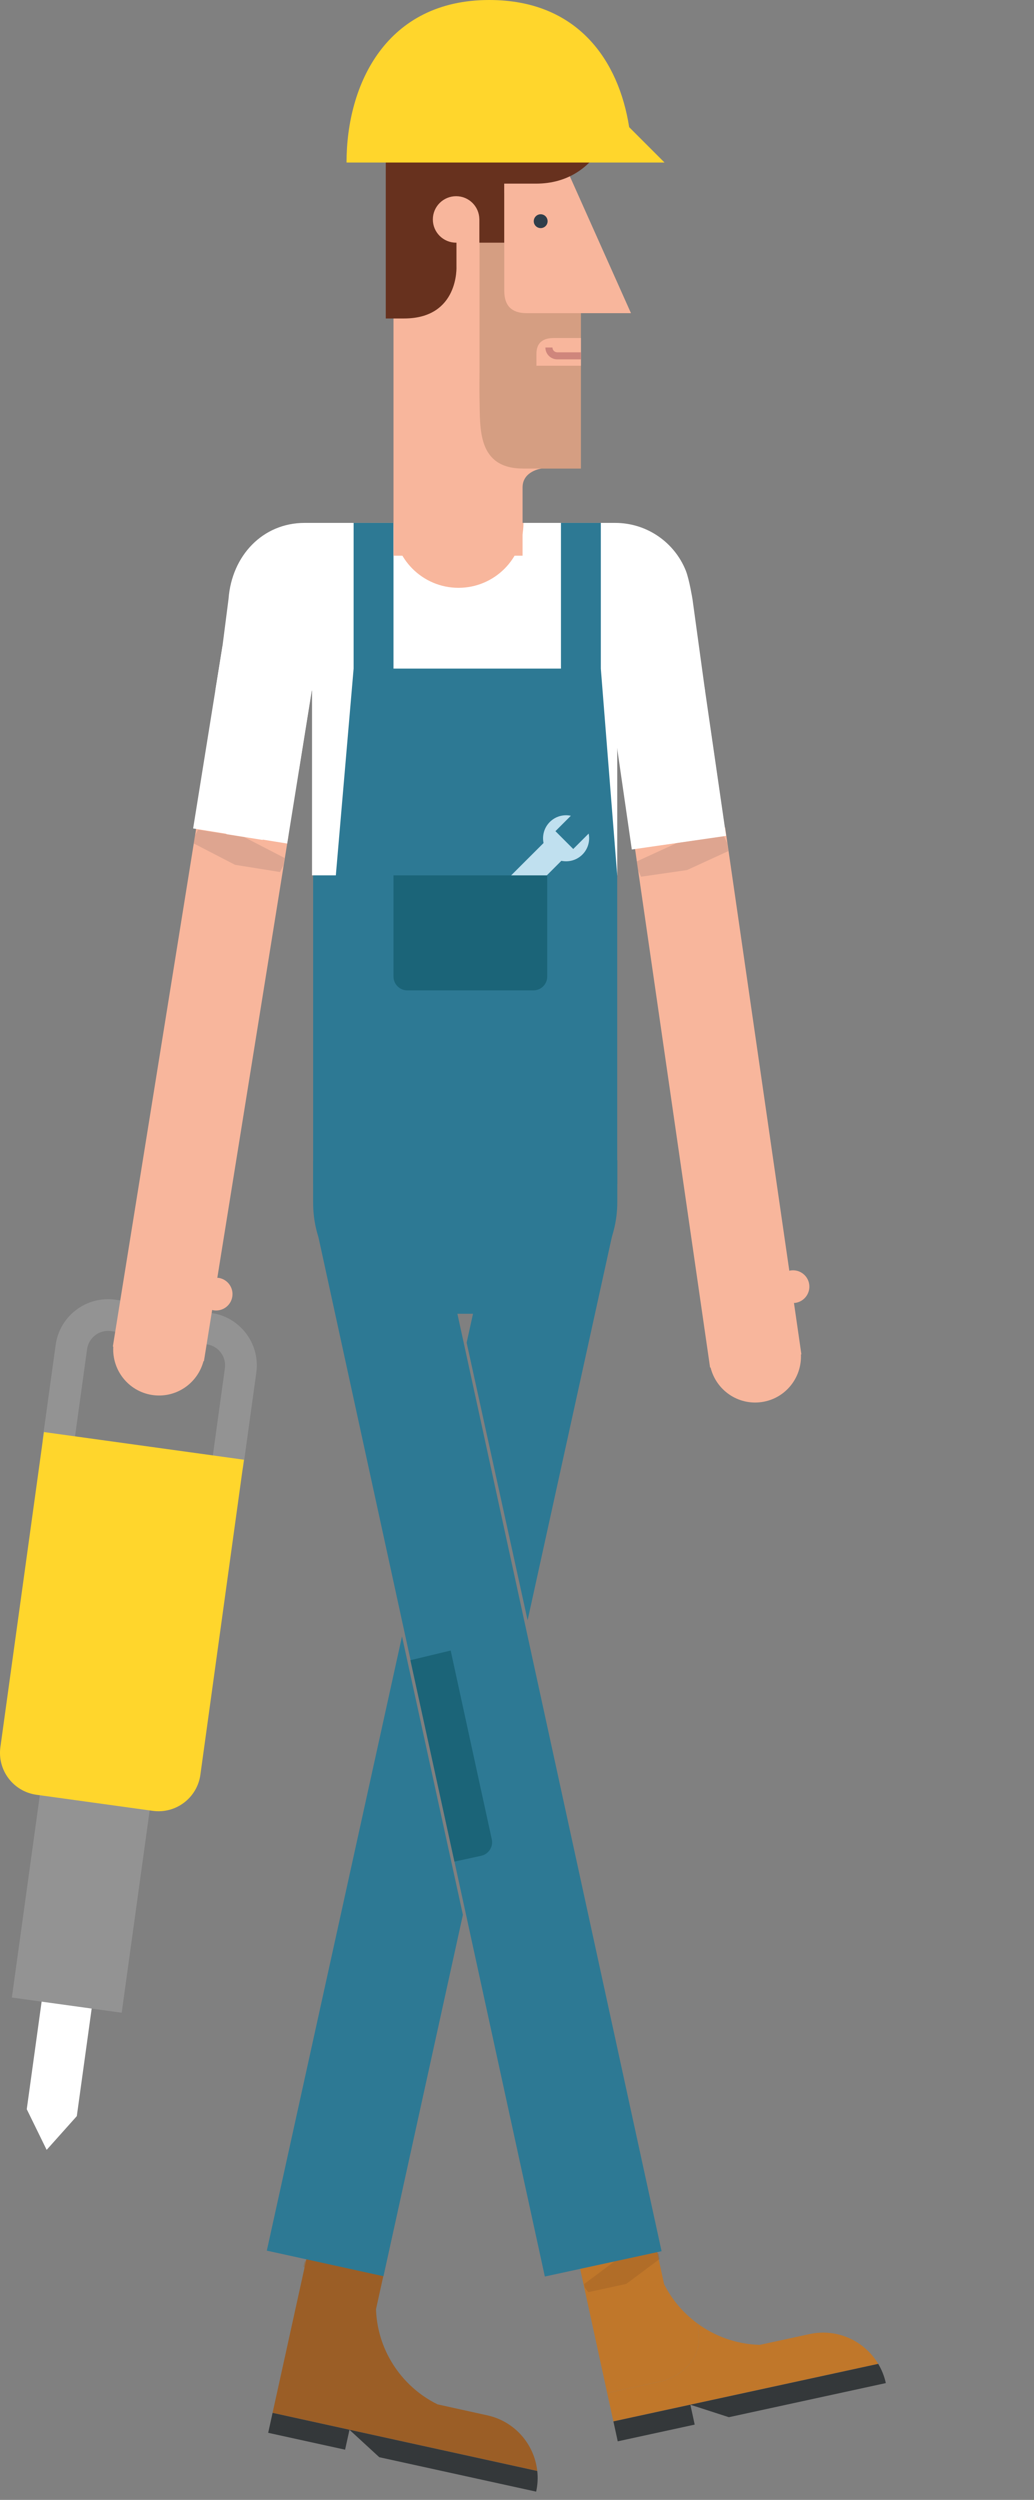 <?xml version="1.0" encoding="utf-8"?>
<!-- Generator: Adobe Illustrator 16.0.0, SVG Export Plug-In . SVG Version: 6.00 Build 0)  -->
<!DOCTYPE svg PUBLIC "-//W3C//DTD SVG 1.1//EN" "http://www.w3.org/Graphics/SVG/1.1/DTD/svg11.dtd">
<svg version="1.1" id="Layer_1" xmlns="http://www.w3.org/2000/svg" xmlns:xlink="http://www.w3.org/1999/xlink" x="0px" y="0px"
	 width="75.418px" height="182.292px" viewBox="-8.205 0 75.418 182.292" enable-background="new -8.205 0 75.418 182.292"
	 xml:space="preserve">
<rect x="-8.205" y="0" width="75.418" height="182.292" fill="#808080" stroke="none"/>
<path fill="#2D7994" d="M14.635,87.717c0,4.463,3.558,8.083,8.027,8.083h6.125c4.471,0,8.032-3.68,8.032-8.146v-3.057l-22.185,0.062
	V87.717z"/>
<g>
	<path fill="#9B5E26" d="M27.334,176.126l-3.623-0.799c-1.515-0.742-2.729-1.935-3.513-3.365c-0.591-1.082-0.936-2.303-0.978-3.571
		l1.553-7.048l-0.173-0.081l-5.43-1.19l-1.961,8.909l-0.656,2.981l-0.211,0.957l-0.21,0.957l-0.457,2.069l19.306,4.239
		C30.771,178.244,29.351,176.567,27.334,176.126"/>
	<path fill="#34383A" d="M11.356,177.401l5.61,1.231l0.12-0.545l0.199-0.905l2.173,1.998l11.443,2.511
		c0.112-0.507,0.136-1.016,0.081-1.506l-19.306-4.239l-0.199,0.909L11.356,177.401z"/>
	<g opacity="0.4">
		<g>
			<g>
				<defs>
					
						<rect id="SVGID_1_" x="13.878" y="165.343" transform="matrix(0.908 0.419 -0.419 0.908 71.214 8.277)" width="5.772" height="1.834"/>
				</defs>
				<clipPath id="SVGID_2_">
					<use xlink:href="#SVGID_1_"  overflow="visible"/>
				</clipPath>
				
					<rect x="13.878" y="165.343" transform="matrix(-0.977 -0.214 0.214 -0.977 -2.522 332.244)" clip-path="url(#SVGID_2_)" fill="#9B5E26" width="5.773" height="1.831"/>
			</g>
		</g>
	</g>
	<polygon fill="#2D7994" points="21.116,119.326 11.256,164.117 19.765,165.983 25.558,139.628 	"/>
	<polygon fill="#2D7994" points="25.831,97.908 28.563,85.496 36.569,87.255 36.614,89.326 30.278,118.15 	"/>
</g>
<g>
	<path fill="#C0772A" d="M50.838,170.203l-3.627,0.785c-1.687-0.043-3.289-0.621-4.597-1.597c0.023,0.123,0.047,0.237,0.07,0.345
		c0.651,2.993-2.485,3.867-2.485,3.867l-4.117,0.896l0.451,2.068l19.315-4.195C54.847,170.694,52.851,169.764,50.838,170.203"/>
	<path fill="#C0772A" d="M42.685,169.736c-0.023-0.107-0.047-0.222-0.072-0.345c-0.988-0.736-1.812-1.7-2.381-2.835l-1.537-7.055
		l-0.189,0.002l-5.433,1.18l1.943,8.916l0.649,2.98l0.209,0.959l0.208,0.961l4.117-0.896
		C40.198,173.604,43.337,172.729,42.685,169.736"/>
	<path fill="#34383A" d="M36.851,178.022l5.613-1.219l-0.117-0.546l-0.197-0.903l2.808,0.909l11.448-2.488
		c-0.111-0.509-0.303-0.979-0.555-1.402l-19.316,4.196l0.199,0.91L36.851,178.022z"/>
	<g opacity="0.4">
		<g>
			<g>
				<defs>
					
						<rect id="SVGID_3_" x="34.208" y="164.736" transform="matrix(0.91 -0.415 0.415 0.91 -65.423 30.351)" width="5.777" height="1.832"/>
				</defs>
				<clipPath id="SVGID_4_">
					<use xlink:href="#SVGID_3_"  overflow="visible"/>
				</clipPath>
				
					<rect x="34.218" y="164.739" transform="matrix(-0.977 0.212 -0.212 -0.977 108.527 319.654)" clip-path="url(#SVGID_4_)" fill="#9B5E26" width="5.774" height="1.828"/>
			</g>
		</g>
	</g>
	<polygon fill="#2D7994" points="40.049,164.158 31.535,166.005 15.019,90.2 14.893,87.246 22.912,85.5 	"/>
	<path fill="#1B6478" d="M27.665,134.123l-0.322-1.478l-0.596-2.729l-2.08-9.559l-2.938,0.705l3.213,14.686l1.95-0.424
		C27.437,135.205,27.783,134.667,27.665,134.123"/>
</g>
<g>
	<path fill="#939393" d="M0.205,94.773l6.992,0.967c2.107,0.291,3.584,2.242,3.293,4.349l-0.926,6.695
		c-0.291,2.107-2.242,3.585-4.349,3.294l-6.992-0.967c-2.107-0.291-3.584-2.242-3.293-4.35l0.926-6.695
		C-3.854,95.958-1.902,94.482,0.205,94.773z M5.531,107.789c0.843,0.117,1.625-0.477,1.742-1.322l0.925-6.695
		c0.117-0.844-0.475-1.627-1.318-1.743l-6.992-0.966c-0.844-0.117-1.625,0.476-1.742,1.32l-0.925,6.695
		c-0.117,0.844,0.475,1.628,1.318,1.744L5.531,107.789z"/>
	<polygon fill="#FFFFFF" points="-3.31,132.508 0.341,133.013 -2.603,154.308 -4.802,156.769 -6.253,153.804 	"/>
	
		<rect x="-6.09" y="127.325" transform="matrix(-0.991 -0.137 0.137 -0.991 -22.807 272.113)" fill="#939393" width="8.084" height="19.031"/>
	<path fill="#FFD62C" d="M-8.176,127.399c-0.233,1.686,0.946,3.242,2.631,3.476l8.48,1.172c1.687,0.233,3.242-0.946,3.475-2.631
		l3.176-22.973L-5,104.426L-8.176,127.399z"/>
</g>
<rect x="18.803" y="38.13" fill="#F8B69C" width="12.531" height="9.915"/>
<g>
	<path fill="#F8B69C" d="M7.746,93.183c-0.033-0.004-0.065,0-0.1-0.004l0.467-2.903l4.723-29.349L6.193,59.86L1.471,89.21
		l-0.723,4.491l-0.669,4.157c0,0.004,0,0.004,0,0.004c-0.001,0.007-0.001,0.009-0.001,0.009l-0.052,0.322l0.032,0.006
		c-0.104,1.699,1.085,3.24,2.809,3.52c1.724,0.275,3.335-0.816,3.77-2.465l0.031,0.004l0.051-0.312
		c0.001-0.006,0.003-0.006,0.004-0.01c0-0.006-0.001-0.012,0-0.016l0.546-3.397c0.033,0.008,0.063,0.021,0.096,0.024
		c0.654,0.104,1.269-0.338,1.373-0.99C8.844,93.903,8.399,93.289,7.746,93.183"/>
	<g opacity="0.4">
		<g>
			<g>
				<defs>
					
						<rect id="SVGID_5_" x="5.889" y="60.967" transform="matrix(0.95 0.313 -0.313 0.95 19.867 0.218)" width="6.728" height="2.102"/>
				</defs>
				<clipPath id="SVGID_6_">
					<use xlink:href="#SVGID_5_"  overflow="visible"/>
				</clipPath>
				
					<rect x="5.886" y="60.966" transform="matrix(-0.987 -0.158 0.158 -0.987 8.559 124.718)" clip-path="url(#SVGID_6_)" fill="#B78D7E" width="6.729" height="2.103"/>
			</g>
		</g>
	</g>
	<g>
		<g>
			<g>
				<polygon id="SVGID_7_" fill="#FFFFFF" points="5.882,60.411 12.742,61.511 14.882,48.208 8.023,47.108 				"/>
			</g>
			<g>
				<defs>
					<polygon id="SVGID_8_" points="4.979,59.605 11.578,61.778 15.798,48.982 9.2,46.81 					"/>
				</defs>
				<clipPath id="SVGID_9_">
					<use xlink:href="#SVGID_8_"  overflow="visible"/>
				</clipPath>
				
					<rect x="7.13" y="47.591" transform="matrix(-0.987 -0.158 0.158 -0.987 12.252 109.633)" clip-path="url(#SVGID_9_)" fill="#FFFFFF" width="6.728" height="13.474"/>
			</g>
		</g>
	</g>
</g>
<g>
	<path fill="#F8B69C" d="M49.461,92.643c-0.036,0.004-0.062,0.019-0.095,0.022l-0.422-2.909l-4.258-29.42l-6.66,0.961l4.259,29.42
		l0.651,4.5l0.603,4.168c0,0.006,0,0.006,0,0.006c0,0.006,0.001,0.008,0.001,0.01l0.047,0.321l0.034-0.007
		c0.409,1.656,2.003,2.773,3.731,2.523c1.726-0.248,2.938-1.771,2.862-3.474l0.032-0.007l-0.045-0.314c0-0.006,0-0.006-0.001-0.01
		c-0.001-0.006-0.002-0.012-0.002-0.016l-0.493-3.406c0.031-0.002,0.062,0,0.098-0.004c0.655-0.096,1.108-0.703,1.014-1.355
		C50.724,93.001,50.116,92.548,49.461,92.643"/>
	<g opacity="0.4">
		<g>
			<g>
				<defs>
					
						<rect id="SVGID_10_" x="38.228" y="61.393" transform="matrix(0.959 -0.283 0.283 0.959 -15.966 14.317)" width="6.728" height="2.103"/>
				</defs>
				<clipPath id="SVGID_12_">
					<use xlink:href="#SVGID_10_"  overflow="visible"/>
				</clipPath>
				
					<rect x="38.226" y="61.39" transform="matrix(-0.99 0.143 -0.143 -0.99 91.676 118.3)" clip-path="url(#SVGID_12_)" fill="#B78D7E" width="6.729" height="2.103"/>
			</g>
		</g>
	</g>
	<g>
		<g>
			<g>
				<polygon id="SVGID_11_" fill="#FFFFFF" points="37.878,61.945 44.754,60.953 43.22,50.358 42.717,47.633 35.948,48.61 				"/>
			</g>
			<g>
				<defs>
					<polygon id="SVGID_13_" points="38.929,62.238 45.593,60.273 42.56,50.007 41.673,47.382 35.112,49.316 					"/>
				</defs>
				<clipPath id="SVGID_14_">
					<use xlink:href="#SVGID_13_"  overflow="visible"/>
				</clipPath>
				
					<rect x="37.093" y="48.027" transform="matrix(-0.99 0.143 -0.143 -0.99 88.325 103.184)" clip-path="url(#SVGID_14_)" fill="#FFFFFF" width="6.727" height="13.474"/>
			</g>
		</g>
	</g>
</g>
<path fill="#FFFFFF" d="M36.663,38.13H31.88h-0.614h-1.289c0,2.613-2.122,4.734-4.74,4.734c-2.618,0-4.741-2.121-4.741-4.734h-1.939
	h-4.541c-3.065,0-5.318,2.394-5.552,5.543l-0.441,3.435L7.5,50.358h7.054v13.473h22.261V50.358h6.404l-0.914-6.656
	c0,0-0.234-1.456-0.49-2.094C40.997,39.569,38.999,38.13,36.663,38.13"/>
<polygon fill="#2D7994" points="35.618,48.754 35.618,38.13 32.71,38.13 32.71,48.754 20.496,48.754 20.496,38.13 17.587,38.13 
	17.587,48.754 16.29,63.831 14.634,63.831 14.634,86.34 16.29,86.34 36.813,86.34 36.813,63.831 "/>
<path fill="#C0E0EF" d="M34.274,62.315c0.416-0.415,0.567-0.996,0.457-1.531l-1.125,1.125l-1.299-1.3l1.125-1.124
	c-0.538-0.113-1.119,0.038-1.536,0.455c-0.416,0.417-0.567,0.995-0.456,1.534l-1.642,1.638l-2.235,2.235l1.299,1.298l2.238-2.233
	l1.639-1.641C33.278,62.883,33.859,62.729,34.274,62.315"/>
<path fill="#1B6478" d="M20.496,63.831v3.073V69.7v1.512c0,0.554,0.452,1.007,1.01,1.007h9.196c0.557,0,1.007-0.454,1.007-1.007
	V69.7v-2.796v-3.073H20.496z"/>
<path fill="#F8B69C" d="M33.004,12.064l4.813,10.772h-3.653v11.332h-2.879c0,0-1.375,0.174-1.375,1.375v2.576v2.404h-9.414v-1.546
	V11.851h12.337L33.004,12.064z"/>
<path fill="#2F3E4A" d="M31.736,16.133c0,0.276-0.227,0.501-0.505,0.501c-0.279,0-0.505-0.226-0.505-0.501
	c0-0.282,0.226-0.509,0.505-0.509S31.736,15.851,31.736,16.133"/>
<g opacity="0.2">
	<g>
		<g>
			<defs>
				<rect id="SVGID_15_" x="26.767" y="14.082" width="7.398" height="20.087"/>
			</defs>
			<clipPath id="SVGID_16_">
				<use xlink:href="#SVGID_15_"  overflow="visible"/>
			</clipPath>
			<path clip-path="url(#SVGID_16_)" fill="#4D3C18" d="M26.772,17.73v9.273c0,0-0.014,1.575,0,2.102
				c0.053,2.056-0.213,5.063,3.183,5.063h4.209V22.836h-1.977h-1.976c-1.12,0-1.635-0.558-1.635-1.628v-7.126h-1.805L26.772,17.73
				L26.772,17.73z"/>
		</g>
	</g>
</g>
<path fill="#F8B69C" d="M34.165,24.648h-1.912c-0.443,0-1.331,0.043-1.331,1.158v0.864h3.243V24.648z"/>
<path fill="#CF867C" d="M32.443,25.691c-0.196,0-0.352-0.155-0.352-0.351h-0.516c0,0.478,0.388,0.864,0.865,0.864h1.724v-0.513
	H32.443z"/>
<path fill="#67311E" d="M19.932,8.498v14.726h1.332c4.042,0,3.825-3.822,3.825-3.822v-1.707c-0.009,0-0.016,0.002-0.025,0.002
	c-0.939,0-1.698-0.758-1.698-1.695c0-0.936,0.759-1.695,1.698-1.695c0.925,0,1.673,0.74,1.693,1.659h0.002v0.036v1.695h1.812v-4.306
	h2.321c4.728,0,5.759-4.894,5.759-4.894L19.932,8.498L19.932,8.498z"/>
<path fill="#FFD62C" d="M37.685,9.272C36.929,4.419,33.931,0,27.479,0C19.997,0,17.07,6.106,17.07,11.851h19.654h1.164h2.375
	L37.685,9.272z"/>
</svg>
